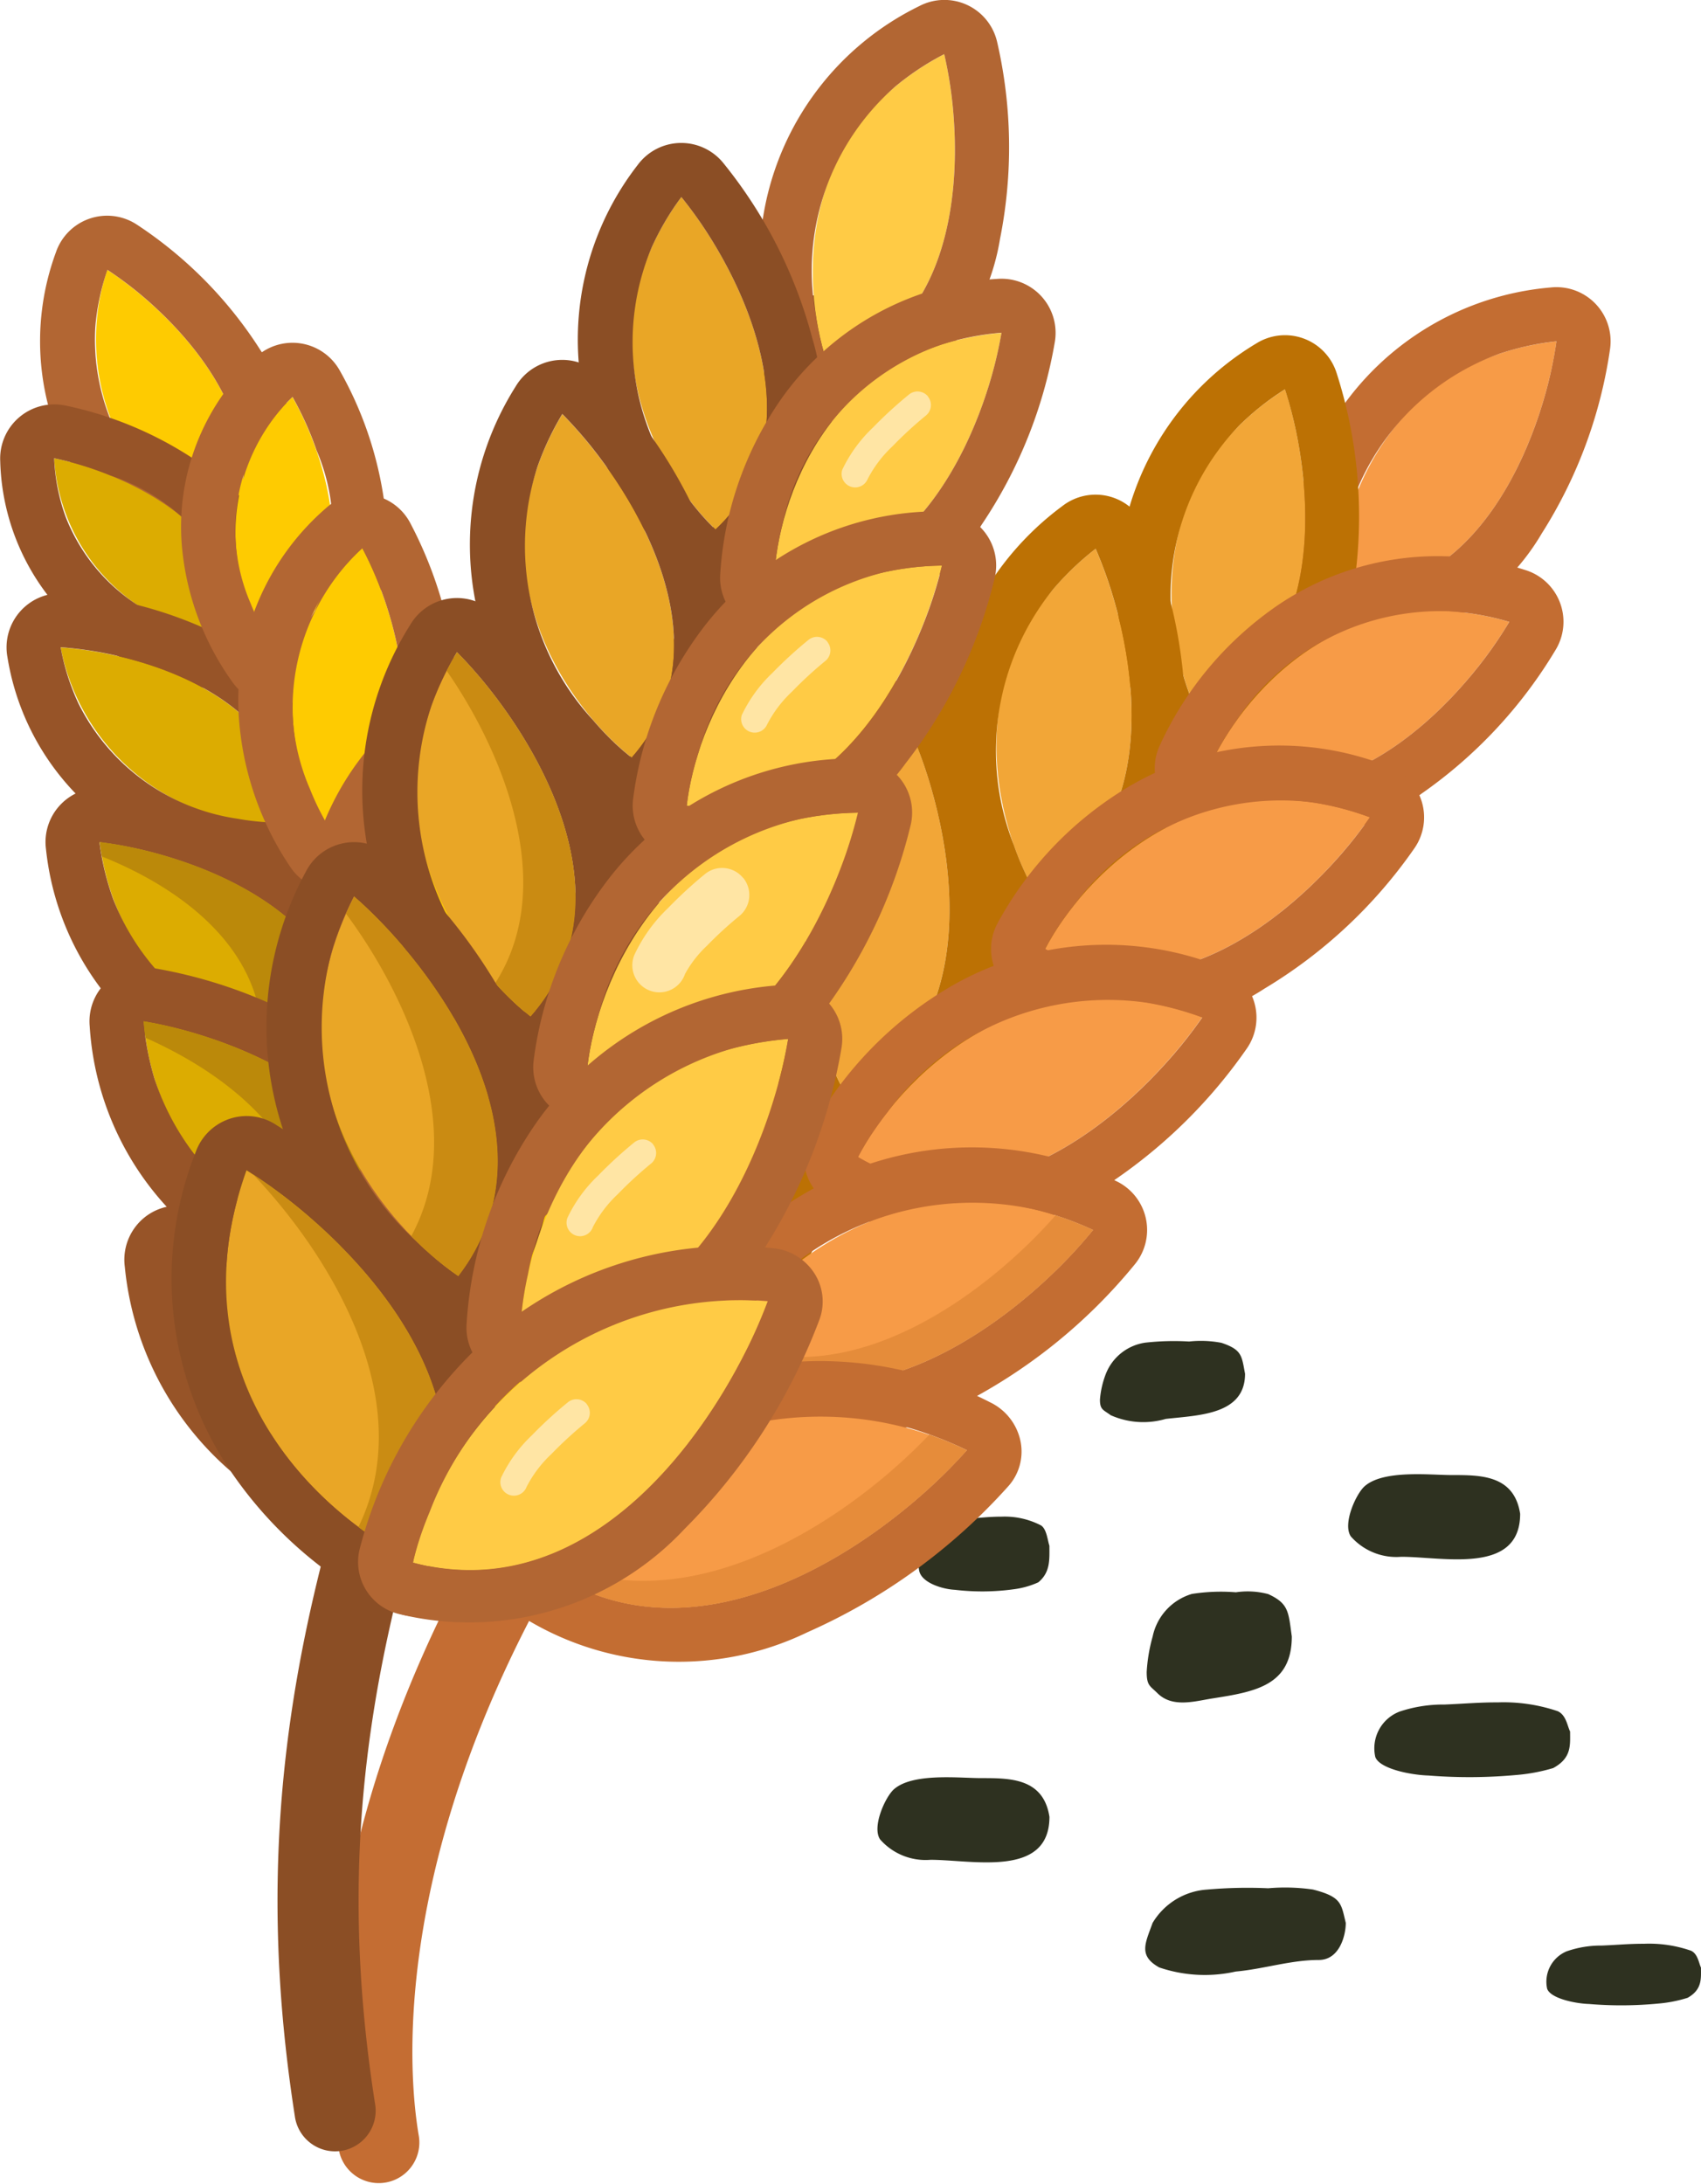 <svg xmlns="http://www.w3.org/2000/svg" width="45.88" height="58.891" viewBox="0 0 45.88 58.891">
  <g id="Group_158492" data-name="Group 158492" transform="translate(-35.042 -189.902)">
    <g id="Shape_Abstract_Rain_by_Streamlinehq" data-name="Shape Abstract Rain by Streamlinehq" transform="translate(81.816 223.02) rotate(90)">
      <path id="Path_214891" data-name="Path 214891" d="M3.091,13.83c.187-.561.353-.546.834-.638,1.112,0,1.117,1.258,1.218,2.139a2.16,2.16,0,0,1-.1,1.485c-.148.2-.146.29-.419.29a2.444,2.444,0,0,1-.7-.161,1.35,1.35,0,0,1-.837-1.06A6.949,6.949,0,0,1,3.056,14.7,2.943,2.943,0,0,1,3.091,13.83Z" fill="#2e3120"/>
      <path id="Path_214892" data-name="Path 214892" d="M17.833,11.361c.2-.779.379-.758.9-.886.331,0,1,.165,1,.729,0,.76.245,1.487.312,2.241a3.816,3.816,0,0,1-.111,2.062c-.319.571-.653.375-1.2.179a1.855,1.855,0,0,1-.9-1.472,12.457,12.457,0,0,1-.035-1.646A5.262,5.262,0,0,1,17.833,11.361Z" fill="#2e3120"/>
      <path id="Path_214893" data-name="Path 214893" d="M9.866,12.569c.256-.561.484-.546,1.144-.638,1.323,0,1.49.988,1.67,2.139.074.474.263,1.077-.141,1.485-.2.2-.2.29-.574.29a4.426,4.426,0,0,1-.954-.161,1.523,1.523,0,0,1-1.149-1.06,5.078,5.078,0,0,1-.044-1.185A2.16,2.16,0,0,1,9.866,12.569Z" fill="#2e3120"/>
      <path id="Path_214894" data-name="Path 214894" d="M6.657,7.617c0-.767-.009-1.682,1.044-1.845,1.652,0,1.16,2.072,1.16,3.208a1.633,1.633,0,0,1-.551,1.36c-.338.227-1.146-.142-1.35-.372C6.509,9.46,6.657,8.208,6.657,7.617Z" fill="#2e3120"/>
      <path id="Path_214895" data-name="Path 214895" d="M14.829,20.313c0-.767-.01-1.682,1.044-1.845,1.652,0,1.159,2.072,1.159,3.208a1.633,1.633,0,0,1-.551,1.36c-.338.227-1.146-.142-1.35-.372C14.681,22.156,14.829,20.9,14.829,20.313Z" fill="#2e3120"/>
      <path id="Path_214896" data-name="Path 214896" d="M8.015,18.695c.1-.153.4-.176.549-.226.368,0,.713-.031.986.3a2.312,2.312,0,0,1,.188.675,6.2,6.2,0,0,1,.013,1.573c-.014.321-.181.884-.5.961a1.244,1.244,0,0,1-1.226-.442,1.748,1.748,0,0,1-.188-.807c-.018-.323-.06-.634-.058-.959A2.131,2.131,0,0,1,8.015,18.695Z" fill="#2e3120"/>
      <path id="Path_214897" data-name="Path 214897" d="M19.484,1.161c.087-.181.33-.208.454-.266.3,0,.59-.037.815.36a3.663,3.663,0,0,1,.156.8,10.406,10.406,0,0,1,.011,1.855c-.012.378-.15,1.043-.412,1.134A.888.888,0,0,1,19.5,4.519a2.8,2.8,0,0,1-.156-.952c-.015-.381-.05-.748-.048-1.132A3.432,3.432,0,0,1,19.484,1.161Z" fill="#2e3120"/>
      <path id="Path_214898" data-name="Path 214898" d="M13.023,4.762c.1-.229.4-.263.549-.337.368,0,.713-.046.986.456a4.846,4.846,0,0,1,.188,1.01,13.838,13.838,0,0,1,.013,2.351c-.014.48-.181,1.322-.5,1.437a1.06,1.06,0,0,1-1.226-.661,3.707,3.707,0,0,1-.188-1.206c-.019-.483-.061-.948-.058-1.434A4.543,4.543,0,0,1,13.023,4.762Z" fill="#2e3120"/>
    </g>
    <g id="wheat" transform="translate(13.922 181.972)">
      <path id="Path_214809" data-name="Path 214809" d="M61.965,27.712a1.1,1.1,0,0,1,.095,1.545c-.616.7-1.253,1.535-2.013,2.537A82.675,82.675,0,0,1,48.934,44.027c-13.3,12.18-13.868,22.93-13.207,26.785a1.095,1.095,0,0,1-2.158.37c-.8-4.66.093-16.137,13.887-28.77A78.608,78.608,0,0,0,58.175,30.629c.81-1.068,1.512-1.995,2.246-2.823a1.1,1.1,0,0,1,1.545-.094Z" transform="translate(-3.308 -5.271)" fill="#c46d33" fill-rule="evenodd"/>
      <path id="Path_214810" data-name="Path 214810" d="M70.485,27.305c.033-2.038,1.27-6.246,5.956-6.765C76.108,22.912,74.451,27.587,70.485,27.305Z" transform="translate(-13.338 -3.407)" fill="#f79b47"/>
      <path id="Path_214811" data-name="Path 214811" d="M69.841,28.221a1.46,1.46,0,0,1-1.356-1.48,9.252,9.252,0,0,1,1.472-4.728,7.675,7.675,0,0,1,5.782-3.464A1.46,1.46,0,0,1,77.346,20.2,12.631,12.631,0,0,1,75.5,25.186,6.166,6.166,0,0,1,69.841,28.221Zm.629-1.448a4.251,4.251,0,0,0,.939-.142c2.29-.619,3.573-3.081,4.16-5.106A11.229,11.229,0,0,0,75.9,20a7.284,7.284,0,0,0-1.54.336,6.6,6.6,0,0,0-4.231,4.979c-.063.277-.108.542-.139.79a6.193,6.193,0,0,0-.047.66A4.547,4.547,0,0,0,70.47,26.773Z" transform="translate(-12.798 -2.867)" fill="#c36d32" fill-rule="evenodd"/>
      <path id="Path_214812" data-name="Path 214812" d="M65.1,31.008c-.866-1.846-1.6-6.168,2.378-8.694C68.22,24.591,68.786,29.519,65.1,31.008Z" transform="translate(-11.698 -3.887)" fill="#f2a637"/>
      <path id="Path_214813" data-name="Path 214813" d="M65.106,31.821a1.46,1.46,0,0,1-1.868-.733,9.243,9.243,0,0,1-.755-4.894,7.677,7.677,0,0,1,3.672-5.652,1.46,1.46,0,0,1,2.17.779,12.633,12.633,0,0,1,.532,5.288,6.167,6.167,0,0,1-3.751,5.212Zm-.071-1.576a4.254,4.254,0,0,0,.781-.542c1.785-1.562,1.856-4.337,1.492-6.414a11.152,11.152,0,0,0-.372-1.515,7.287,7.287,0,0,0-1.235.978,6.6,6.6,0,0,0-1.613,6.331,7.535,7.535,0,0,0,.223.771,6.314,6.314,0,0,0,.248.614,4.683,4.683,0,0,0,.476-.224Z" transform="translate(-11.158 -3.346)" fill="#bc7104" fill-rule="evenodd"/>
      <path id="Path_214814" data-name="Path 214814" d="M59.021,37.52c-1.091-1.838-2.3-6.274,1.6-9.314,1.007,2.3,2.1,7.386-1.6,9.314Z" transform="translate(-9.951 -5.479)" fill="#f2a637"/>
      <path id="Path_214815" data-name="Path 214815" d="M59.155,38.273a1.46,1.46,0,0,1-1.93-.549,9.629,9.629,0,0,1-1.275-4.993,7.98,7.98,0,0,1,3.233-6.216,1.46,1.46,0,0,1,2.235.566A13.173,13.173,0,0,1,62.5,32.514,6.4,6.4,0,0,1,59.155,38.273Zm-.2-1.575a4.461,4.461,0,0,0,.709-.59c1.781-1.828,1.549-4.817.938-6.975a11.631,11.631,0,0,0-.52-1.468,7.69,7.69,0,0,0-1.138,1.083,6.926,6.926,0,0,0-1.071,6.9c.089.255.186.495.288.714a6.454,6.454,0,0,0,.321.615,5.142,5.142,0,0,0,.474-.281Z" transform="translate(-9.41 -4.938)" fill="#bc7104" fill-rule="evenodd"/>
      <path id="Path_214816" data-name="Path 214816" d="M52.056,44.879C50.9,42.93,49.62,38.227,53.754,35,54.822,37.443,55.976,42.834,52.056,44.879Z" transform="translate(-8.051 -7.315)" fill="#f2a637"/>
      <path id="Path_214817" data-name="Path 214817" d="M52.191,45.633a1.46,1.46,0,0,1-1.93-.55,10.122,10.122,0,0,1-1.339-5.247,8.374,8.374,0,0,1,3.394-6.524,1.46,1.46,0,0,1,2.235.566A13.871,13.871,0,0,1,55.693,39.6,6.69,6.69,0,0,1,52.191,45.633Zm-.172-1.592a4.776,4.776,0,0,0,.687-.56c1.985-1.958,1.708-5.235,1.032-7.556a12.216,12.216,0,0,0-.525-1.462,8.241,8.241,0,0,0-1.14,1.073A7.351,7.351,0,0,0,50.9,43.013c.087.239.18.465.275.673a7.174,7.174,0,0,0,.34.653,5.265,5.265,0,0,0,.5-.3Z" transform="translate(-7.511 -6.775)" fill="#bc7104" fill-rule="evenodd"/>
      <path id="Path_214818" data-name="Path 214818" d="M45.96,52.61c-1.365-1.976-3.058-6.855,1.078-10.562C48.342,44.55,49.954,50.165,45.96,52.61Z" transform="translate(-6.298 -9.219)" fill="#f2a637"/>
      <path id="Path_214819" data-name="Path 214819" d="M46.181,53.314a1.46,1.46,0,0,1-1.963-.416,10.633,10.633,0,0,1-1.781-5.4,8.782,8.782,0,0,1,3.086-7.075,1.46,1.46,0,0,1,2.268.412,14.612,14.612,0,0,1,1.613,5.93,7,7,0,0,1-3.224,6.552Zm-.253-1.6a5.04,5.04,0,0,0,.625-.575c2.052-2.238,1.481-5.786.57-8.218a12.848,12.848,0,0,0-.627-1.417,8.739,8.739,0,0,0-1.068,1.138,7.8,7.8,0,0,0-.721,8.147q.148.325.3.612a7.547,7.547,0,0,0,.406.665,5.555,5.555,0,0,0,.51-.352Z" transform="translate(-5.758 -8.679)" fill="#bc7104" fill-rule="evenodd"/>
      <path id="Path_214820" data-name="Path 214820" d="M40.318,61.557c-1.833-1.9-4.492-6.858-.461-11.513,1.85,2.472,4.533,8.234.461,11.513Z" transform="translate(-4.493 -11.379)" fill="#f2a637"/>
      <path id="Path_214821" data-name="Path 214821" d="M40.689,62.152a1.456,1.456,0,0,1-1.962-.118,11.161,11.161,0,0,1-2.811-5.46,9.269,9.269,0,0,1,2.3-8.023,1.467,1.467,0,0,1,1.155-.507,1.45,1.45,0,0,1,1.114.579A15.309,15.309,0,0,1,43.2,54.688,7.409,7.409,0,0,1,40.689,62.152ZM40.6,60.225q.108-.128.206-.257c2.115-2.805.812-6.7-.647-9.2a13.506,13.506,0,0,0-.837-1.27,9.758,9.758,0,0,0-.915,1.236c-2.654,4.27-.295,8.547,1.376,10.278a6.057,6.057,0,0,0,.817-.792Z" transform="translate(-3.953 -10.839)" fill="#bc7104" fill-rule="evenodd"/>
      <path id="Path_214822" data-name="Path 214822" d="M65.8,34.744c.816-1.868,3.579-5.273,8.1-3.947-1.221,2.061-4.551,5.736-8.1,3.948Z" transform="translate(-12.072 -6.098)" fill="#f79b47"/>
      <path id="Path_214823" data-name="Path 214823" d="M64.6,35.507a1.46,1.46,0,0,1-.681-1.888,9.249,9.249,0,0,1,3.18-3.8,7.675,7.675,0,0,1,6.67-.968A1.46,1.46,0,0,1,74.616,31a12.631,12.631,0,0,1-3.623,3.888A6.167,6.167,0,0,1,64.6,35.507Zm1.138-1.093a4.259,4.259,0,0,0,.922.23c2.351.312,4.484-1.466,5.806-3.109a11.212,11.212,0,0,0,.894-1.279,7.284,7.284,0,0,0-1.55-.283,6.6,6.6,0,0,0-5.822,2.963,7.688,7.688,0,0,0-.433.677,6.359,6.359,0,0,0-.3.591,4.6,4.6,0,0,0,.482.211Z" transform="translate(-11.531 -5.557)" fill="#c36d32" fill-rule="evenodd"/>
      <path id="Path_214824" data-name="Path 214824" d="M59.748,41.505c.986-1.9,4.119-5.261,8.758-3.551C67.081,40.023,63.335,43.63,59.748,41.505Z" transform="translate(-10.437 -7.986)" fill="#f79b47"/>
      <path id="Path_214825" data-name="Path 214825" d="M58.464,42.22a1.46,1.46,0,0,1-.551-1.93,9.625,9.625,0,0,1,3.57-3.715,7.978,7.978,0,0,1,6.987-.531,1.46,1.46,0,0,1,.7,2.2,13.168,13.168,0,0,1-4.045,3.788,6.394,6.394,0,0,1-6.659.192Zm1.233-1a4.48,4.48,0,0,0,.875.292c2.492.549,4.909-1.224,6.421-2.881a11.71,11.71,0,0,0,.973-1.216,7.683,7.683,0,0,0-1.52-.4,6.925,6.925,0,0,0-6.429,2.728c-.17.211-.322.42-.455.62a6.687,6.687,0,0,0-.354.6A4.808,4.808,0,0,0,59.7,41.219Z" transform="translate(-9.897 -7.445)" fill="#c36d32" fill-rule="evenodd"/>
      <path id="Path_214826" data-name="Path 214826" d="M52.827,49.1c1.047-2.011,4.368-5.578,9.287-3.766C60.6,47.533,56.631,51.357,52.827,49.1Z" transform="translate(-8.567 -9.973)" fill="#f79b47"/>
      <path id="Path_214827" data-name="Path 214827" d="M51.543,49.82a1.46,1.46,0,0,1-.551-1.93,10.122,10.122,0,0,1,3.753-3.9,8.372,8.372,0,0,1,7.334-.557,1.46,1.46,0,0,1,.7,2.2,13.874,13.874,0,0,1-4.26,3.99,6.7,6.7,0,0,1-6.972.2Zm1.263-.986a4.776,4.776,0,0,0,.839.288c2.71.654,5.349-1.309,6.964-3.107a12.238,12.238,0,0,0,.966-1.216,8.2,8.2,0,0,0-1.512-.4,7.35,7.35,0,0,0-6.972,2.948c-.158.2-.3.4-.427.588a7.083,7.083,0,0,0-.375.633A5.247,5.247,0,0,0,52.805,48.834Z" transform="translate(-8.027 -9.433)" fill="#c36d32" fill-rule="evenodd"/>
      <path id="Path_214828" data-name="Path 214828" d="M47.653,56.306c1.27-2.038,5.072-5.533,10.119-3.214C56,55.286,51.485,59,47.653,56.307Z" transform="translate(-7.169 -11.996)" fill="#f79b47"/>
      <path id="Path_214829" data-name="Path 214829" d="M46.273,56.961a1.46,1.46,0,0,1-.4-1.967,10.634,10.634,0,0,1,4.247-3.783,8.784,8.784,0,0,1,7.719.015,1.46,1.46,0,0,1,.525,2.245,14.617,14.617,0,0,1-4.8,3.839A7.005,7.005,0,0,1,46.273,56.961Zm1.365-.867a5.006,5.006,0,0,0,.777.345c2.87.993,5.9-.944,7.765-2.747a12.852,12.852,0,0,0,1.051-1.14,8.742,8.742,0,0,0-1.468-.527A7.8,7.8,0,0,0,48,54.606c-.161.176-.307.35-.44.522a7.54,7.54,0,0,0-.448.638,5.518,5.518,0,0,0,.525.328Z" transform="translate(-6.629 -11.456)" fill="#c36d32" fill-rule="evenodd"/>
      <path id="Path_214830" data-name="Path 214830" d="M47.8,56.218q-.076.112-.147.226C51.486,59.137,56,55.423,57.772,53.23a8.934,8.934,0,0,0-1.012-.394C54.976,54.869,51.228,57.768,47.8,56.218Z" transform="translate(-7.169 -12.134)" fill="#e58c3a" fill-rule="evenodd"/>
      <path id="Path_214831" data-name="Path 214831" d="M41.137,64.28a9.041,9.041,0,0,1,11.47-3.118C50.556,63.478,45.391,67.343,41.137,64.28Z" transform="translate(-5.409 -14.125)" fill="#f79b47"/>
      <path id="Path_214832" data-name="Path 214832" d="M39.741,64.9a1.446,1.446,0,0,1-.379-1.985,11.468,11.468,0,0,1,4.791-3.885,10.031,10.031,0,0,1,8.529.3,1.5,1.5,0,0,1,.82,1.022,1.4,1.4,0,0,1-.317,1.238,15.932,15.932,0,0,1-5.422,3.943,7.96,7.96,0,0,1-8.02-.632Zm1.206-.92a5.99,5.99,0,0,0,.949.482c3.313,1.325,6.914-.8,9.081-2.751a13.743,13.743,0,0,0,1.085-1.087,10.3,10.3,0,0,0-1.481-.579,8.908,8.908,0,0,0-9.073,2.583,9.367,9.367,0,0,0-.618.708c-.109.139-.209.275-.3.405C40.709,63.829,40.828,63.909,40.947,63.983Z" transform="translate(-4.863 -13.59)" fill="#c36d32" fill-rule="evenodd"/>
      <path id="Path_214833" data-name="Path 214833" d="M41.28,64.277q-.073.1-.143.2c4.255,3.063,9.419-.8,11.471-3.118a10.345,10.345,0,0,0-1.011-.423C49.541,63.1,45.157,66.2,41.28,64.277Z" transform="translate(-5.409 -14.323)" fill="#e68c3a" fill-rule="evenodd"/>
      <path id="Path_214834" data-name="Path 214834" d="M28.131,25.187A5.951,5.951,0,0,1,24.956,17.9C26.727,19.054,29.84,22.125,28.131,25.187Z" transform="translate(-0.944 -2.694)" fill="#fecb01"/>
      <path id="Path_214835" data-name="Path 214835" d="M28.865,25.358a1.46,1.46,0,0,1-1.915.6,8.333,8.333,0,0,1-3.3-3.008,6.941,6.941,0,0,1-.62-6.059,1.46,1.46,0,0,1,2.179-.754,11.314,11.314,0,0,1,3.342,3.394,5.608,5.608,0,0,1,.309,5.827ZM27.794,24.23a3.722,3.722,0,0,0,.265-.985c.239-1.921-1.092-3.726-2.4-4.919a9.979,9.979,0,0,0-1.239-.966,6.318,6.318,0,0,0-.327,1.557,5.8,5.8,0,0,0,2.274,4.928,6.9,6.9,0,0,0,.717.517,5.756,5.756,0,0,0,.509.285A3.909,3.909,0,0,0,27.794,24.23Z" transform="translate(-0.403 -2.154)" fill="#b26633" fill-rule="evenodd"/>
      <path id="Path_214836" data-name="Path 214836" d="M27.986,29.7a5.138,5.138,0,0,1-4.866-4.839C24.908,25.224,28.383,26.7,27.986,29.7Z" transform="translate(-0.54 -4.575)" fill="#dcac01"/>
      <path id="Path_214837" data-name="Path 214837" d="M28.892,29.351a1.46,1.46,0,0,1-1.559,1.263,7.39,7.39,0,0,1-3.707-1.4,6.192,6.192,0,0,1-2.5-4.816,1.46,1.46,0,0,1,1.747-1.5,9.976,9.976,0,0,1,3.844,1.7,5.042,5.042,0,0,1,2.179,4.764Zm-1.416-.591a3.192,3.192,0,0,0-.163-1.084,5.339,5.339,0,0,0-3.216-2.89,8.76,8.76,0,0,0-1.517-.465,5.306,5.306,0,0,0,.312,1.584,4.994,4.994,0,0,0,3.121,2.936,6.118,6.118,0,0,0,.934.253,4.82,4.82,0,0,0,.5.066,3.79,3.79,0,0,0,.031-.4Z" transform="translate(0 -4.035)" fill="#975428" fill-rule="evenodd"/>
      <path id="Path_214838" data-name="Path 214838" d="M29.592,36.575A5.856,5.856,0,0,1,23.36,31.85c2.075.137,6.225,1.275,6.232,4.725Z" transform="translate(-0.605 -6.463)" fill="#dcac01"/>
      <path id="Path_214839" data-name="Path 214839" d="M30.512,36.032a1.46,1.46,0,0,1-1.376,1.46,8.216,8.216,0,0,1-4.29-1,6.854,6.854,0,0,1-3.46-4.918,1.46,1.46,0,0,1,1.532-1.722,11.141,11.141,0,0,1,4.512,1.3,5.543,5.543,0,0,1,3.083,4.873Zm-1.486-.452a3.657,3.657,0,0,0-.257-1c-.724-1.74-2.708-2.642-4.395-3.036a9.842,9.842,0,0,0-1.554-.238,6.2,6.2,0,0,0,.482,1.518,5.709,5.709,0,0,0,4.289,3.106,6.823,6.823,0,0,0,.887.1,5.365,5.365,0,0,0,.575,0,4.021,4.021,0,0,0-.026-.455Z" transform="translate(-0.065 -5.923)" fill="#975428" fill-rule="evenodd"/>
      <path id="Path_214840" data-name="Path 214840" d="M31.545,44.752c-2,.006-6.145-1.127-6.743-5.71C27.134,39.323,31.747,40.859,31.545,44.752Z" transform="translate(-0.995 -8.407)" fill="#dcac01"/>
      <path id="Path_214841" data-name="Path 214841" d="M32.463,44.287a1.46,1.46,0,0,1-1.454,1.384,9.1,9.1,0,0,1-4.678-1.357,7.558,7.558,0,0,1-3.516-5.624,1.46,1.46,0,0,1,1.622-1.638,12.416,12.416,0,0,1,4.932,1.719,6.075,6.075,0,0,1,3.094,5.515ZM31,43.7a4.16,4.16,0,0,0-.166-.947c-.658-2.2-3.061-3.4-5.043-3.942a10.965,10.965,0,0,0-1.533-.305,7.155,7.155,0,0,0,.37,1.534,6.467,6.467,0,0,0,4.919,4.015,7.571,7.571,0,0,0,.806.127,6.326,6.326,0,0,0,.648.034A4.608,4.608,0,0,0,31,43.7Z" transform="translate(-0.455 -7.866)" fill="#975428" fill-rule="evenodd"/>
      <path id="Path_214842" data-name="Path 214842" d="M29.191,44.345a7.529,7.529,0,0,0,2.355.407c.2-3.893-4.411-5.429-6.743-5.71q.026.2.061.39c2.047.82,4.28,2.389,4.326,4.912Z" transform="translate(-0.995 -8.407)" fill="#bb890a" fill-rule="evenodd"/>
      <path id="Path_214843" data-name="Path 214843" d="M33.308,52.011c-2.115-.082-6.454-1.468-6.881-6.346C28.882,46.068,33.7,47.9,33.308,52.011Z" transform="translate(-1.434 -10.196)" fill="#dcac01"/>
      <path id="Path_214844" data-name="Path 214844" d="M34.22,51.609a1.46,1.46,0,0,1-1.511,1.321A9.549,9.549,0,0,1,27.865,51.3a7.916,7.916,0,0,1-3.433-6.046,1.46,1.46,0,0,1,1.69-1.568,13.074,13.074,0,0,1,5.107,2.027,6.347,6.347,0,0,1,2.991,5.9Zm-1.431-.683A4.426,4.426,0,0,0,32.676,50c-.566-2.451-3.159-3.863-5.276-4.517a11.52,11.52,0,0,0-1.515-.363,7.673,7.673,0,0,0,.292,1.544,6.86,6.86,0,0,0,5.143,4.589c.266.065.521.114.762.149a6.521,6.521,0,0,0,.685.064,4.949,4.949,0,0,0,.022-.545Z" transform="translate(-0.893 -9.656)" fill="#975428" fill-rule="evenodd"/>
      <path id="Path_214845" data-name="Path 214845" d="M30.945,51.517a7.936,7.936,0,0,0,2.362.495c.388-4.112-4.425-5.944-6.881-6.347.014.152.031.3.051.444,2.143.95,4.5,2.719,4.468,5.409Z" transform="translate(-1.434 -10.196)" fill="#bb890a" fill-rule="evenodd"/>
      <path id="Path_214846" data-name="Path 214846" d="M35.558,60.931c-2.325.092-7.149-1.069-7.847-6.454C30.424,54.71,35.79,56.327,35.558,60.931Z" transform="translate(-1.781 -12.577)" fill="#dcac01"/>
      <path id="Path_214847" data-name="Path 214847" d="M36.472,60.465a1.457,1.457,0,0,1-1.394,1.386,10.021,10.021,0,0,1-5.338-1.379,8.347,8.347,0,0,1-4.012-6.349,1.467,1.467,0,0,1,.391-1.2,1.449,1.449,0,0,1,1.174-.445,13.672,13.672,0,0,1,5.66,1.8,6.7,6.7,0,0,1,3.518,6.193Zm-1.495-1.079q-.032-.231-.085-.458c-.677-2.848-3.784-4.234-6.211-4.76a12.115,12.115,0,0,0-1.51-.234,8.5,8.5,0,0,0,.332,1.509A7.214,7.214,0,0,0,33.566,60.3l.131.019a7.731,7.731,0,0,0,1.321.069A5.346,5.346,0,0,0,34.978,59.386Z" transform="translate(-1.242 -12.035)" fill="#975428" fill-rule="evenodd"/>
      <path id="Path_214848" data-name="Path 214848" d="M30.925,29.445a5.138,5.138,0,0,1,.427-6.848C32.258,24.179,33.443,27.765,30.925,29.445Z" transform="translate(-2.347 -3.963)" fill="#fecb01"/>
      <path id="Path_214849" data-name="Path 214849" d="M31.2,30.119a1.46,1.46,0,0,1-1.978-.339,7.393,7.393,0,0,1-1.39-3.712,6.2,6.2,0,0,1,1.968-5.06,1.46,1.46,0,0,1,2.283.322,9.965,9.965,0,0,1,1.26,4.008,5.042,5.042,0,0,1-2.143,4.78Zm-.49-1.454a3.2,3.2,0,0,0,.708-.839,5.339,5.339,0,0,0,.05-4.323,8.752,8.752,0,0,0-.651-1.447,5.342,5.342,0,0,0-.985,1.279,5,5,0,0,0-.148,4.282,6.135,6.135,0,0,0,.426.868,5.021,5.021,0,0,0,.28.419A3.425,3.425,0,0,0,30.705,28.665Z" transform="translate(-1.807 -3.423)" fill="#b26633" fill-rule="evenodd"/>
      <path id="Path_214850" data-name="Path 214850" d="M33.084,35.972a5.857,5.857,0,0,1,.728-7.787C34.791,30.02,36.012,34.146,33.084,35.972Z" transform="translate(-2.92 -5.473)" fill="#fecb01"/>
      <path id="Path_214851" data-name="Path 214851" d="M33.316,36.67a1.46,1.46,0,0,1-1.967-.4A8.223,8.223,0,0,1,29.935,32.1a6.854,6.854,0,0,1,2.354-5.533,1.46,1.46,0,0,1,2.272.393,11.157,11.157,0,0,1,1.27,4.523A5.544,5.544,0,0,1,33.316,36.67Zm-.4-1.5a3.661,3.661,0,0,0,.711-.743c1.1-1.533.817-3.694.263-5.335a9.835,9.835,0,0,0-.618-1.446,6.2,6.2,0,0,0-1.036,1.209,5.711,5.711,0,0,0-.377,5.282,6.908,6.908,0,0,0,.381.808c.1.181.2.344.3.488A4.126,4.126,0,0,0,32.917,35.169Z" transform="translate(-2.379 -4.933)" fill="#b26633" fill-rule="evenodd"/>
      <path id="Path_214852" data-name="Path 214852" d="M35.426,44.326c-1.059-1.695-2.283-5.815,1.3-8.74C37.712,37.716,38.84,42.445,35.426,44.326Z" transform="translate(-3.571 -7.473)" fill="#fecb01"/>
      <path id="Path_214853" data-name="Path 214853" d="M35.59,45.064a1.46,1.46,0,0,1-1.942-.505,9.1,9.1,0,0,1-1.314-4.69,7.557,7.557,0,0,1,2.924-5.954,1.46,1.46,0,0,1,2.248.515,12.415,12.415,0,0,1,1.138,5.1A6.073,6.073,0,0,1,35.59,45.064Zm-.268-1.552a4.16,4.16,0,0,0,.717-.641c1.524-1.721,1.279-4.4.69-6.364a10.955,10.955,0,0,0-.548-1.463,7.123,7.123,0,0,0-1.109,1.122,6.465,6.465,0,0,0-.817,6.3,7.769,7.769,0,0,0,.317.752,6.256,6.256,0,0,0,.314.569,4.59,4.59,0,0,0,.437-.273Z" transform="translate(-3.03 -6.932)" fill="#b26633" fill-rule="evenodd"/>
      <path id="Path_214854" data-name="Path 214854" d="M37.35,51.775c-1.045-1.841-2.155-6.258,1.765-9.193C40.067,44.881,41.049,49.937,37.35,51.775Z" transform="translate(-4.118 -9.363)" fill="#fecb01"/>
      <path id="Path_214855" data-name="Path 214855" d="M37.459,52.542a1.46,1.46,0,0,1-1.919-.587,9.555,9.555,0,0,1-1.168-4.977,7.917,7.917,0,0,1,3.327-6.1,1.46,1.46,0,0,1,2.223.609,13.049,13.049,0,0,1,.971,5.408,6.348,6.348,0,0,1-3.434,5.652Zm-.174-1.576a4.5,4.5,0,0,0,.724-.581c1.784-1.773,1.616-4.722,1.056-6.865a11.531,11.531,0,0,0-.49-1.478A7.563,7.563,0,0,0,37.416,43.1a6.857,6.857,0,0,0-1.187,6.789c.085.26.177.5.275.726a6.459,6.459,0,0,0,.307.616,4.926,4.926,0,0,0,.474-.27Z" transform="translate(-3.578 -8.823)" fill="#b26633" fill-rule="evenodd"/>
      <path id="Path_214856" data-name="Path 214856" d="M38.283,59.918a7.972,7.972,0,0,1,4.68-9.378C43.284,53.248,42.8,58.916,38.283,59.918Z" transform="translate(-4.578 -11.513)" fill="#fecb01"/>
      <path id="Path_214857" data-name="Path 214857" d="M38.034,60.789A1.445,1.445,0,0,1,36.3,59.752a10.288,10.288,0,0,1,.259-5.527,9.021,9.021,0,0,1,5.3-5.543,1.5,1.5,0,0,1,1.309.069,1.4,1.4,0,0,1,.714,1.06,14.2,14.2,0,0,1-.6,5.957,7.2,7.2,0,0,1-5.253,5.022Zm.067-1.5a5.237,5.237,0,0,0,1.036-.425c2.616-1.422,3.334-4.812,3.358-7.317a12.335,12.335,0,0,0-.077-1.542A8.964,8.964,0,0,0,41,50.747a7.839,7.839,0,0,0-3.468,7.209,8.329,8.329,0,0,0,.115.994c.027.153.058.3.092.434C37.861,59.355,37.983,59.325,38.1,59.29Z" transform="translate(-4.031 -10.979)" fill="#b26633" fill-rule="evenodd"/>
      <path id="Path_214858" data-name="Path 214858" d="M46.4,18.888a1.1,1.1,0,0,1,.646,1.407c-.336.9-.669,1.921-1.063,3.118a162.6,162.6,0,0,1-5.819,15.343c-5.277,12.193-7.658,19.223-6.159,28.832a1.095,1.095,0,1,1-2.163.337c-1.6-10.278,1.024-17.819,6.313-30.038a158.251,158.251,0,0,0,5.717-15.065c.406-1.236.756-2.3,1.122-3.288a1.1,1.1,0,0,1,1.407-.646Z" transform="translate(-2.771 -2.942)" fill="#8b4e25" fill-rule="evenodd"/>
      <path id="Path_214859" data-name="Path 214859" d="M51.594,18.39c-.706-1.913-1.071-6.282,3.11-8.46C55.252,12.262,55.394,17.221,51.594,18.39Z" transform="translate(-8.116 -0.54)" fill="#ffcb45"/>
      <path id="Path_214860" data-name="Path 214860" d="M51.483,19.244a1.46,1.46,0,0,1-1.8-.89,9.257,9.257,0,0,1-.336-4.941A7.68,7.68,0,0,1,53.49,8.095a1.46,1.46,0,0,1,2.1.962,12.623,12.623,0,0,1,.079,5.314,6.165,6.165,0,0,1-4.182,4.873Zm.063-1.576a4.247,4.247,0,0,0,.825-.473c1.912-1.4,2.219-4.163,2.035-6.263a11.077,11.077,0,0,0-.242-1.542,7.289,7.289,0,0,0-1.314.868A6.6,6.6,0,0,0,50.7,16.429a7.867,7.867,0,0,0,.157.787,6.183,6.183,0,0,0,.195.633,4.615,4.615,0,0,0,.493-.182Z" transform="translate(-7.576)" fill="#b26633" fill-rule="evenodd"/>
      <path id="Path_214861" data-name="Path 214861" d="M46.729,24.174c-1.474-1.409-3.723-5.173-.922-8.966C47.323,17.063,49.63,21.454,46.729,24.174Z" transform="translate(-6.31 -1.967)" fill="#e9a626"/>
      <path id="Path_214862" data-name="Path 214862" d="M47.187,24.7a1.46,1.46,0,0,1-2.007-.009A9.251,9.251,0,0,1,42.709,20.4a7.678,7.678,0,0,1,1.383-6.6,1.46,1.46,0,0,1,2.3-.056A12.625,12.625,0,0,1,48.8,18.483,6.169,6.169,0,0,1,47.187,24.7Zm-.635-1.445a4.269,4.269,0,0,0,.533-.787c1.1-2.1.164-4.714-.925-6.52a11.23,11.23,0,0,0-.893-1.279,7.281,7.281,0,0,0-.8,1.358,6.6,6.6,0,0,0,.782,6.486,7.839,7.839,0,0,0,.486.639,6.491,6.491,0,0,0,.452.483,4.646,4.646,0,0,0,.363-.38Z" transform="translate(-5.769 -1.426)" fill="#8b4e25" fill-rule="evenodd"/>
      <path id="Path_214863" data-name="Path 214863" d="M43.391,32.494c-1.681-1.321-4.409-5.021-1.871-9.263C43.289,25.013,46.141,29.361,43.391,32.494Z" transform="translate(-5.233 -4.134)" fill="#e9a626"/>
      <path id="Path_214864" data-name="Path 214864" d="M43.946,32.917a1.46,1.46,0,0,1-2,.185,9.638,9.638,0,0,1-2.991-4.2,7.978,7.978,0,0,1,.77-6.964,1.46,1.46,0,0,1,2.288-.279,13.162,13.162,0,0,1,2.974,4.675,6.391,6.391,0,0,1-1.042,6.579Zm-.756-1.4a4.487,4.487,0,0,0,.448-.806c1-2.348-.295-5.051-1.644-6.843a11.63,11.63,0,0,0-1.015-1.181,7.7,7.7,0,0,0-.67,1.421A6.926,6.926,0,0,0,41.8,30.934c.175.206.352.394.525.562a6.725,6.725,0,0,0,.523.458,5.079,5.079,0,0,0,.34-.433Z" transform="translate(-4.692 -3.594)" fill="#8b4e25" fill-rule="evenodd"/>
      <path id="Path_214865" data-name="Path 214865" d="M39.587,41.85c-1.782-1.4-4.675-5.324-1.984-9.823C39.48,33.917,42.5,38.528,39.587,41.85Z" transform="translate(-4.158 -6.511)" fill="#e9a626"/>
      <path id="Path_214866" data-name="Path 214866" d="M40.143,42.272a1.46,1.46,0,0,1-2,.185A10.116,10.116,0,0,1,35,38.048a8.371,8.371,0,0,1,.809-7.31,1.46,1.46,0,0,1,2.289-.28,13.882,13.882,0,0,1,3.132,4.925,6.693,6.693,0,0,1-1.087,6.889Zm-.736-1.423a4.749,4.749,0,0,0,.438-.77c1.144-2.543-.3-5.5-1.766-7.418a12.227,12.227,0,0,0-1.017-1.174,8.206,8.206,0,0,0-.677,1.411,7.354,7.354,0,0,0,1.608,7.4c.168.192.336.369.5.528a6.943,6.943,0,0,0,.553.486,5.413,5.413,0,0,0,.361-.46Z" transform="translate(-3.617 -5.971)" fill="#8b4e25" fill-rule="evenodd"/>
      <path id="Path_214867" data-name="Path 214867" d="M38.938,40.95a7.617,7.617,0,0,0,.952.9c2.917-3.321-.107-7.932-1.984-9.822q-.151.252-.279.5C39.055,34.579,40.678,38.239,38.938,40.95Z" transform="translate(-4.46 -6.511)" fill="#ca8b12" fill-rule="evenodd"/>
      <path id="Path_214868" data-name="Path 214868" d="M36.685,51.291C34.7,49.941,31.358,46,33.876,41.053c2.122,1.862,5.652,6.516,2.81,10.239Z" transform="translate(-3.203 -8.95)" fill="#e9a626"/>
      <path id="Path_214869" data-name="Path 214869" d="M37.3,51.637a1.46,1.46,0,0,1-1.981.321,10.64,10.64,0,0,1-3.611-4.4,8.783,8.783,0,0,1,.323-7.712,1.46,1.46,0,0,1,2.264-.435,14.624,14.624,0,0,1,3.645,4.947A7,7,0,0,1,37.3,51.637Zm-.812-1.4a5.02,5.02,0,0,0,.376-.763c1.106-2.828-.708-5.93-2.436-7.869a12.855,12.855,0,0,0-1.1-1.095,8.742,8.742,0,0,0-.585,1.446,7.8,7.8,0,0,0,2.27,7.858c.17.167.339.321.5.46a7.681,7.681,0,0,0,.62.474A5.541,5.541,0,0,0,36.492,50.239Z" transform="translate(-2.662 -8.41)" fill="#8b4e25" fill-rule="evenodd"/>
      <path id="Path_214870" data-name="Path 214870" d="M35.668,50.211a8.393,8.393,0,0,0,1.27,1.08c2.842-3.722-.689-8.377-2.81-10.238q-.118.234-.22.466c1.551,2.086,3.343,5.792,1.76,8.692Z" transform="translate(-3.455 -8.95)" fill="#ca8b12" fill-rule="evenodd"/>
      <path id="Path_214871" data-name="Path 214871" d="M34.613,61.739c-2.4-1.108-6.665-4.773-4.588-10.57C32.644,52.806,37.227,57.211,34.613,61.739Z" transform="translate(-2.257 -11.683)" fill="#e9a626"/>
      <path id="Path_214872" data-name="Path 214872" d="M35.333,61.927a1.457,1.457,0,0,1-1.872.6,11.159,11.159,0,0,1-4.594-4.077,9.272,9.272,0,0,1-.752-8.312,1.467,1.467,0,0,1,.895-.89,1.447,1.447,0,0,1,1.248.139,15.309,15.309,0,0,1,4.725,4.673A7.407,7.407,0,0,1,35.333,61.927Zm-.782-1.763q.054-.155.1-.314c.959-3.379-1.662-6.539-3.924-8.34a13.519,13.519,0,0,0-1.241-.882,9.875,9.875,0,0,0-.406,1.482c-.932,4.941,2.811,8.077,5,9.087a6.089,6.089,0,0,0,.477-1.033Z" transform="translate(-1.717 -11.142)" fill="#8b4e25" fill-rule="evenodd"/>
      <path id="Path_214873" data-name="Path 214873" d="M33.316,60.834a9.058,9.058,0,0,0,1.569.948c2.554-4.425-1.764-8.732-4.406-10.454C32.515,53.471,34.985,57.4,33.316,60.834Z" transform="translate(-2.529 -11.726)" fill="#ca8c13" fill-rule="evenodd"/>
      <path id="Path_214874" data-name="Path 214874" d="M49.734,26.836c.086-2.036,1.433-6.21,6.13-6.608-.394,2.363-2.173,6.993-6.13,6.608Z" transform="translate(-7.731 -3.323)" fill="#ffcb45"/>
      <path id="Path_214875" data-name="Path 214875" d="M49.052,27.748a1.46,1.46,0,0,1-1.317-1.514,9.248,9.248,0,0,1,1.595-4.688A7.678,7.678,0,0,1,55.2,18.234a1.46,1.46,0,0,1,1.563,1.695,12.617,12.617,0,0,1-1.975,4.933,6.166,6.166,0,0,1-5.736,2.886Zm.667-1.43a4.25,4.25,0,0,0,.943-.118c2.3-.558,3.652-2.986,4.291-5a11.328,11.328,0,0,0,.371-1.515,7.285,7.285,0,0,0-1.548.295,6.6,6.6,0,0,0-4.36,4.866,7.771,7.771,0,0,0-.159.787,6.357,6.357,0,0,0-.064.659,4.6,4.6,0,0,0,.525.022Z" transform="translate(-7.191 -2.783)" fill="#b26633" fill-rule="evenodd"/>
      <path id="Path_214876" data-name="Path 214876" d="M46.5,35.3c.236-2.125,1.941-6.394,6.884-6.475C52.807,31.266,50.616,35.981,46.5,35.3Z" transform="translate(-6.859 -5.645)" fill="#ffcb45"/>
      <path id="Path_214877" data-name="Path 214877" d="M45.723,36.2a1.46,1.46,0,0,1-1.211-1.6A9.631,9.631,0,0,1,46.5,29.841a7.978,7.978,0,0,1,6.323-3.018,1.46,1.46,0,0,1,1.444,1.8,13.172,13.172,0,0,1-2.4,4.992A6.4,6.4,0,0,1,45.723,36.2Zm.788-1.379a4.448,4.448,0,0,0,.921-.044c2.523-.388,4.136-2.914,4.947-5.006a11.553,11.553,0,0,0,.468-1.485,7.678,7.678,0,0,0-1.56.18,6.925,6.925,0,0,0-5.009,4.866c-.082.258-.149.507-.2.743a6.662,6.662,0,0,0-.115.685,5.03,5.03,0,0,0,.548.061Z" transform="translate(-6.318 -5.105)" fill="#b26633" fill-rule="evenodd"/>
      <path id="Path_214878" data-name="Path 214878" d="M42.828,44.822c.249-2.253,2.058-6.78,7.3-6.865C49.511,40.548,47.189,45.548,42.828,44.822Z" transform="translate(-5.865 -8.113)" fill="#ffcb45"/>
      <path id="Path_214879" data-name="Path 214879" d="M42.047,45.721a1.46,1.46,0,0,1-1.211-1.6,10.124,10.124,0,0,1,2.089-5,8.371,8.371,0,0,1,6.638-3.167,1.46,1.46,0,0,1,1.444,1.8,13.882,13.882,0,0,1-2.532,5.258A6.691,6.691,0,0,1,42.047,45.721Zm.821-1.375a4.789,4.789,0,0,0,.886-.034c2.764-.369,4.515-3.153,5.371-5.412a12.247,12.247,0,0,0,.461-1.483,8.154,8.154,0,0,0-1.556.169,7.351,7.351,0,0,0-5.437,5.266c-.075.244-.136.479-.185.7a7.088,7.088,0,0,0-.121.727A5.254,5.254,0,0,0,42.868,44.346Z" transform="translate(-5.325 -7.573)" fill="#b26633" fill-rule="evenodd"/>
      <path id="Path_214880" data-name="Path 214880" d="M40.359,54.1c.1-2.4,1.684-7.314,7.218-7.785C47.113,49.1,45.02,54.556,40.359,54.1Z" transform="translate(-5.198 -10.373)" fill="#ffcb45"/>
      <path id="Path_214881" data-name="Path 214881" d="M39.678,55.016A1.46,1.46,0,0,1,38.361,53.5a10.627,10.627,0,0,1,1.83-5.386,8.781,8.781,0,0,1,6.722-3.793,1.46,1.46,0,0,1,1.563,1.695A14.6,14.6,0,0,1,46.2,51.724,7.006,7.006,0,0,1,39.678,55.016Zm.759-1.427a5.06,5.06,0,0,0,.847-.083c2.986-.552,4.666-3.729,5.4-6.219a12.742,12.742,0,0,0,.353-1.509,8.743,8.743,0,0,0-1.538.266,7.8,7.8,0,0,0-5.479,6.072c-.053.232-.094.457-.126.671a7.469,7.469,0,0,0-.075.776,5.415,5.415,0,0,0,.619.026Z" transform="translate(-4.658 -9.832)" fill="#b26633" fill-rule="evenodd"/>
      <path id="Path_214882" data-name="Path 214882" d="M36.382,63.049A9.041,9.041,0,0,1,45.953,56c-1.076,2.9-4.5,8.371-9.571,7.05Z" transform="translate(-4.124 -12.979)" fill="#ffcb45"/>
      <path id="Path_214883" data-name="Path 214883" d="M35.458,63.9a1.445,1.445,0,0,1-1.071-1.714,11.455,11.455,0,0,1,3.064-5.354,10.034,10.034,0,0,1,8.061-2.8,1.5,1.5,0,0,1,1.134.658,1.406,1.406,0,0,1,.152,1.27A15.912,15.912,0,0,1,43.165,61.6,7.961,7.961,0,0,1,35.458,63.9Zm.793-1.293a6.017,6.017,0,0,0,1.058.107c3.569.039,6.159-3.245,7.475-5.846a13.743,13.743,0,0,0,.62-1.406,10.262,10.262,0,0,0-1.591-.005,8.909,8.909,0,0,0-7.528,5.687c-.129.308-.236.605-.321.883-.051.169-.095.331-.131.485Q36.044,62.571,36.251,62.612Z" transform="translate(-3.575 -12.448)" fill="#b26633" fill-rule="evenodd"/>
      <path id="Path_214884" data-name="Path 214884" d="M47.486,40.271a.73.73,0,0,1-.109,1.026,10.332,10.332,0,0,0-.872.8,3.056,3.056,0,0,0-.591.76.73.73,0,1,1-1.366-.513,4.176,4.176,0,0,1,.908-1.263,11.817,11.817,0,0,1,1-.92.73.73,0,0,1,1.026.11Z" transform="translate(-6.317 -8.665)" fill="#ffe5a4" fill-rule="evenodd"/>
      <path id="Path_214885" data-name="Path 214885" d="M43.733,42.7a.365.365,0,0,1-.055.514,10.567,10.567,0,0,0-.9.828,3.235,3.235,0,0,0-.67.886.365.365,0,1,1-.683-.257,3.84,3.84,0,0,1,.828-1.136,11.452,11.452,0,0,1,.971-.89.365.365,0,0,1,.513.055Zm4.7-13.552a.365.365,0,0,1-.055.514,10.567,10.567,0,0,0-.9.828,3.25,3.25,0,0,0-.67.885.365.365,0,0,1-.683-.255,3.836,3.836,0,0,1,.828-1.138,11.551,11.551,0,0,1,.971-.889.365.365,0,0,1,.514.055Zm2.712-6.616a.365.365,0,0,1-.055.513,10.578,10.578,0,0,0-.9.828,3.237,3.237,0,0,0-.671.886.365.365,0,0,1-.683-.256,3.833,3.833,0,0,1,.828-1.137,11.445,11.445,0,0,1,.972-.89.365.365,0,0,1,.513.055Zm-9.2,27.174a.365.365,0,0,1-.055.513,10.568,10.568,0,0,0-.9.828,3.235,3.235,0,0,0-.67.886.365.365,0,1,1-.684-.256,3.849,3.849,0,0,1,.829-1.137,11.341,11.341,0,0,1,.971-.89.365.365,0,0,1,.513.055Z" transform="translate(-4.997 -3.909)" fill="#ffe5a4" fill-rule="evenodd"/>
    </g>
  </g>
</svg>
